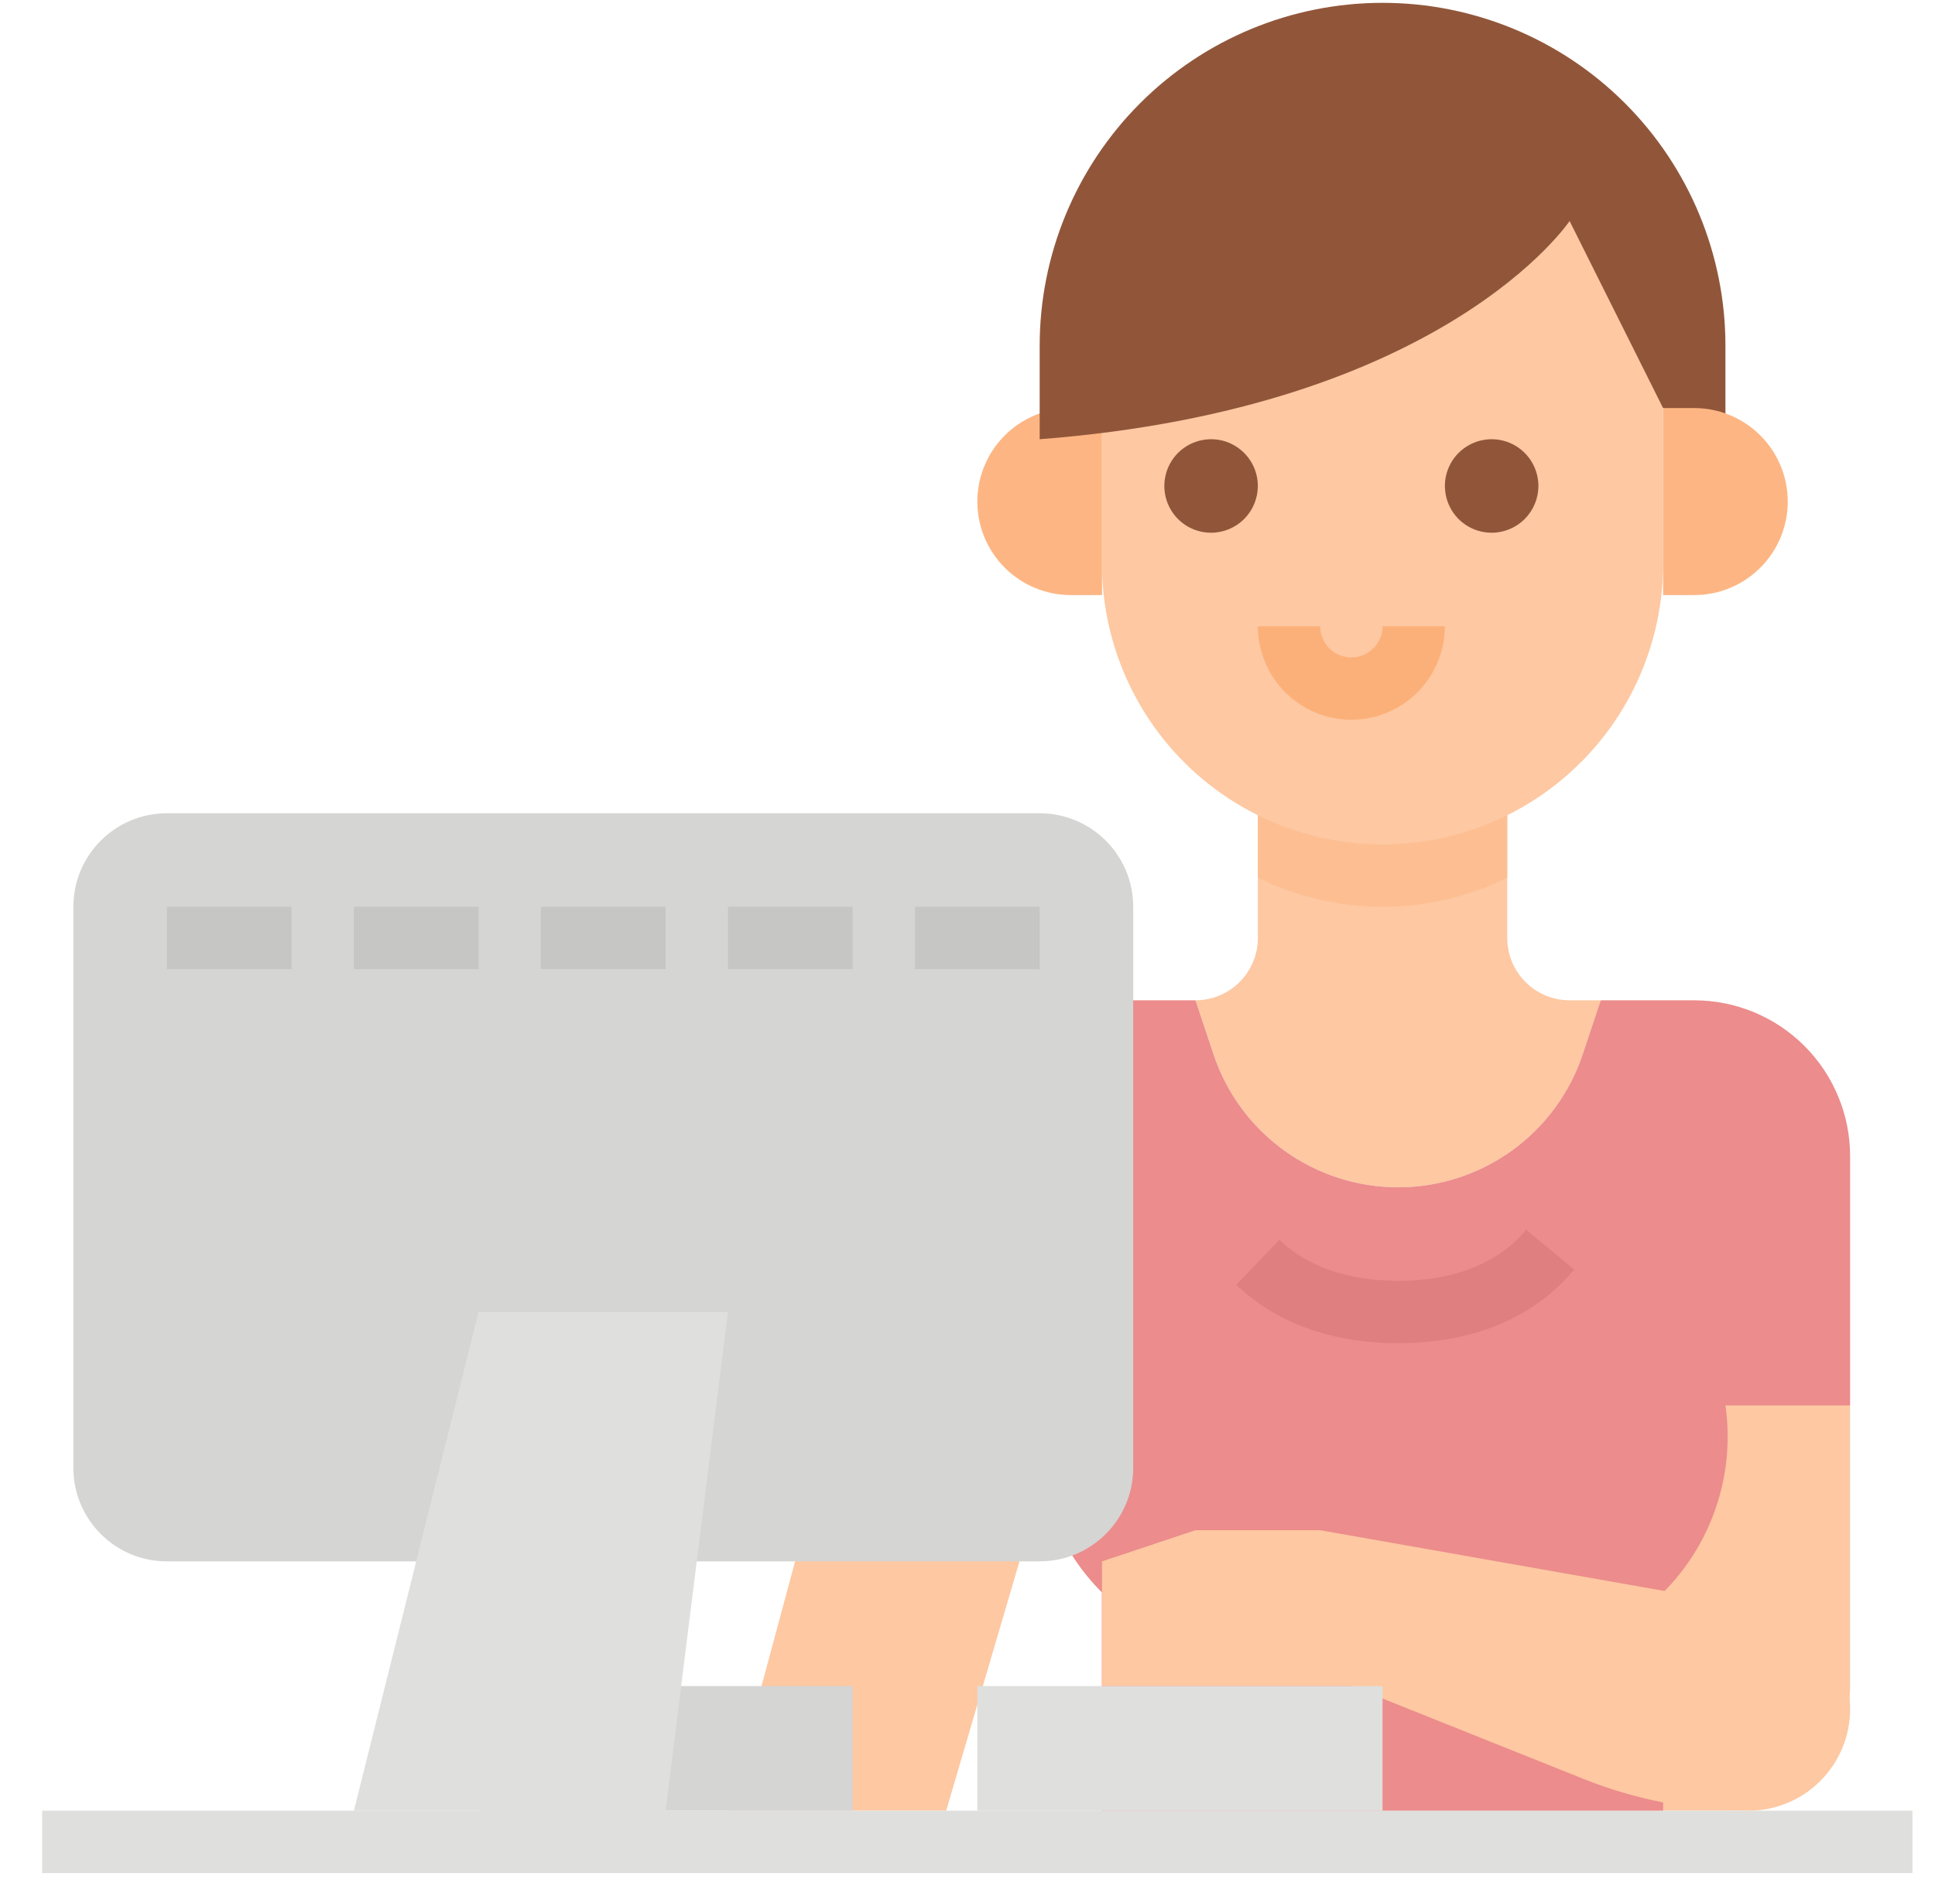 <svg width="63" height="62" viewBox="0 0 63 62" fill="none" xmlns="http://www.w3.org/2000/svg">
<g clip-path="url(#clip0_127_10536)">
<path d="M45.521 38.658C46.85 38.658 48.147 38.239 49.225 37.462C50.304 36.684 51.111 35.587 51.532 34.325L52.117 32.569H51.102C50.564 32.569 50.048 32.355 49.667 31.974C49.286 31.593 49.073 31.077 49.073 30.539V23.435H40.954V30.539C40.954 31.077 40.74 31.593 40.359 31.974C39.978 32.355 39.462 32.569 38.924 32.569L39.509 34.325C39.93 35.587 40.737 36.684 41.816 37.462C42.895 38.239 44.191 38.658 45.521 38.658Z" fill="#FDC8A2"/>
<path d="M23.701 58.955H30.805L34.823 45.295L27.765 43.862L23.701 58.955Z" fill="#FDC8A2"/>
<path d="M55.161 32.569H52.117L51.531 34.325C51.111 35.587 50.304 36.684 49.225 37.462C48.146 38.239 46.85 38.658 45.52 38.658C44.19 38.658 42.894 38.239 41.815 37.462C40.736 36.684 39.929 35.587 39.509 34.325L38.923 32.569H34.693C33.577 32.569 32.492 32.936 31.607 33.615C30.721 34.294 30.084 35.246 29.793 36.324L27.764 43.862L34.822 45.295L35.879 41.702V58.955H54.147V45.762H60.236V37.643C60.236 36.297 59.701 35.006 58.75 34.055C57.798 33.103 56.507 32.569 55.161 32.569Z" fill="#EC8C8C"/>
<path d="M49.072 23.435V28.574C47.81 29.199 46.421 29.524 45.013 29.524C43.604 29.524 42.215 29.199 40.953 28.574V23.435H49.072Z" fill="#FDBF92"/>
<path d="M54.147 58.955H56.176C57.253 58.955 58.285 58.528 59.047 57.766C59.808 57.005 60.236 55.972 60.236 54.896V45.762H54.147V58.955Z" fill="#FDC8A2"/>
<path d="M54.147 41.702V39.673H35.879V41.702C34.533 43.048 33.777 44.874 33.777 46.777C33.777 48.68 34.533 50.505 35.879 51.851V58.955H54.147V51.851C55.493 50.505 56.249 48.68 56.249 46.777C56.249 44.874 55.493 43.048 54.147 41.702Z" fill="#EC8C8C"/>
<path d="M45.52 43.732C42.8 43.732 41.153 42.699 40.25 41.832L41.656 40.368C42.565 41.241 43.901 41.702 45.52 41.702C47.826 41.702 49.06 40.798 49.69 40.04L51.252 41.336C50.345 42.429 48.614 43.732 45.52 43.732Z" fill="#E07F7F"/>
<path d="M35.879 54.896H43.998L51.567 57.924C53.271 58.605 55.09 58.955 56.925 58.955C57.803 58.955 58.645 58.607 59.266 57.986C59.887 57.365 60.236 56.523 60.236 55.644C60.236 54.866 59.962 54.113 59.461 53.516C58.961 52.92 58.267 52.519 57.5 52.384L42.983 49.822H38.923L35.879 50.836V54.896Z" fill="#FDC8A2"/>
<path d="M34.865 13.286H35.88V19.375H34.865C34.057 19.375 33.283 19.054 32.712 18.483C32.141 17.912 31.82 17.138 31.82 16.33C31.82 15.523 32.141 14.748 32.712 14.178C33.283 13.607 34.057 13.286 34.865 13.286Z" fill="#FDB683"/>
<path d="M45.013 27.494C42.59 27.494 40.267 26.532 38.554 24.819C36.841 23.106 35.879 20.783 35.879 18.36V11.256C35.879 9.103 36.734 7.038 38.257 5.515C39.779 3.992 41.845 3.137 43.998 3.137H46.028C48.181 3.137 50.246 3.992 51.769 5.515C53.291 7.038 54.147 9.103 54.147 11.256V18.36C54.147 20.783 53.184 23.106 51.471 24.819C49.759 26.532 47.435 27.494 45.013 27.494Z" fill="#FDC8A2"/>
<path d="M39.431 17.345C39.129 17.345 38.835 17.256 38.585 17.089C38.334 16.922 38.139 16.684 38.024 16.405C37.909 16.127 37.879 15.821 37.938 15.526C37.996 15.231 38.141 14.959 38.354 14.746C38.567 14.534 38.838 14.389 39.133 14.33C39.429 14.271 39.735 14.301 40.013 14.416C40.291 14.532 40.529 14.727 40.696 14.977C40.864 15.228 40.953 15.522 40.953 15.823C40.952 16.227 40.792 16.613 40.507 16.899C40.221 17.184 39.834 17.345 39.431 17.345Z" fill="#91563A"/>
<path d="M48.565 17.345C48.264 17.345 47.97 17.256 47.719 17.089C47.469 16.922 47.274 16.684 47.159 16.405C47.044 16.127 47.014 15.821 47.072 15.526C47.131 15.231 47.276 14.959 47.489 14.746C47.702 14.534 47.973 14.389 48.268 14.33C48.564 14.271 48.87 14.301 49.148 14.416C49.426 14.532 49.664 14.727 49.831 14.977C49.998 15.228 50.088 15.522 50.088 15.823C50.087 16.227 49.927 16.613 49.641 16.899C49.356 17.184 48.969 17.345 48.565 17.345Z" fill="#91563A"/>
<path d="M33.85 11.256V14.301C47.043 13.286 51.103 7.196 51.103 7.196L54.147 13.286L56.177 14.301V11.256C56.177 8.295 55.001 5.456 52.907 3.362C50.814 1.268 47.974 0.092 45.013 0.092C42.053 0.092 39.213 1.268 37.119 3.362C35.026 5.456 33.85 8.295 33.85 11.256Z" fill="#91563A"/>
<path d="M54.147 13.286H55.161C55.969 13.286 56.743 13.607 57.314 14.178C57.885 14.748 58.206 15.523 58.206 16.33C58.206 17.138 57.885 17.912 57.314 18.483C56.743 19.054 55.969 19.375 55.161 19.375H54.147V13.286Z" fill="#FDB683"/>
<path d="M43.998 23.434C43.191 23.434 42.417 23.113 41.846 22.542C41.275 21.971 40.954 21.197 40.953 20.39H42.983C42.983 20.659 43.09 20.917 43.28 21.108C43.471 21.298 43.729 21.405 43.998 21.405C44.267 21.405 44.525 21.298 44.715 21.108C44.906 20.917 45.013 20.659 45.013 20.39H47.042C47.041 21.197 46.72 21.971 46.15 22.542C45.579 23.113 44.805 23.434 43.998 23.434Z" fill="#FCB079"/>
<path d="M33.85 26.479H5.433C3.752 26.479 2.389 27.842 2.389 29.524V47.792C2.389 49.473 3.752 50.836 5.433 50.836H33.85C35.532 50.836 36.895 49.473 36.895 47.792V29.524C36.895 27.842 35.532 26.479 33.85 26.479Z" fill="#D5D5D3"/>
<path d="M15.582 54.896H27.761V58.955H15.582V54.896Z" fill="#D5D5D3"/>
<path d="M21.67 58.955H11.521L15.581 42.717H23.7L21.67 58.955Z" fill="#DFDFDD"/>
<path d="M5.432 29.524H9.491V31.554H5.432V29.524Z" fill="#C6C6C4"/>
<path d="M11.521 29.524H15.581V31.554H11.521V29.524Z" fill="#C6C6C4"/>
<path d="M17.609 29.524H21.669V31.554H17.609V29.524Z" fill="#C6C6C4"/>
<path d="M23.699 29.524H27.759V31.554H23.699V29.524Z" fill="#C6C6C4"/>
<path d="M29.789 29.524H33.849V31.554H29.789V29.524Z" fill="#C6C6C4"/>
<path d="M1.373 58.955H62.266V60.985H1.373V58.955Z" fill="#DFDFDD"/>
<path d="M31.82 54.896H45.014V58.955H31.82V54.896Z" fill="#DFDFDD"/>
</g>
<defs>
<clipPath id="clip0_127_10536">
<rect width="62.984" height="62" fill="white"/>
</clipPath>
</defs>
</svg>
